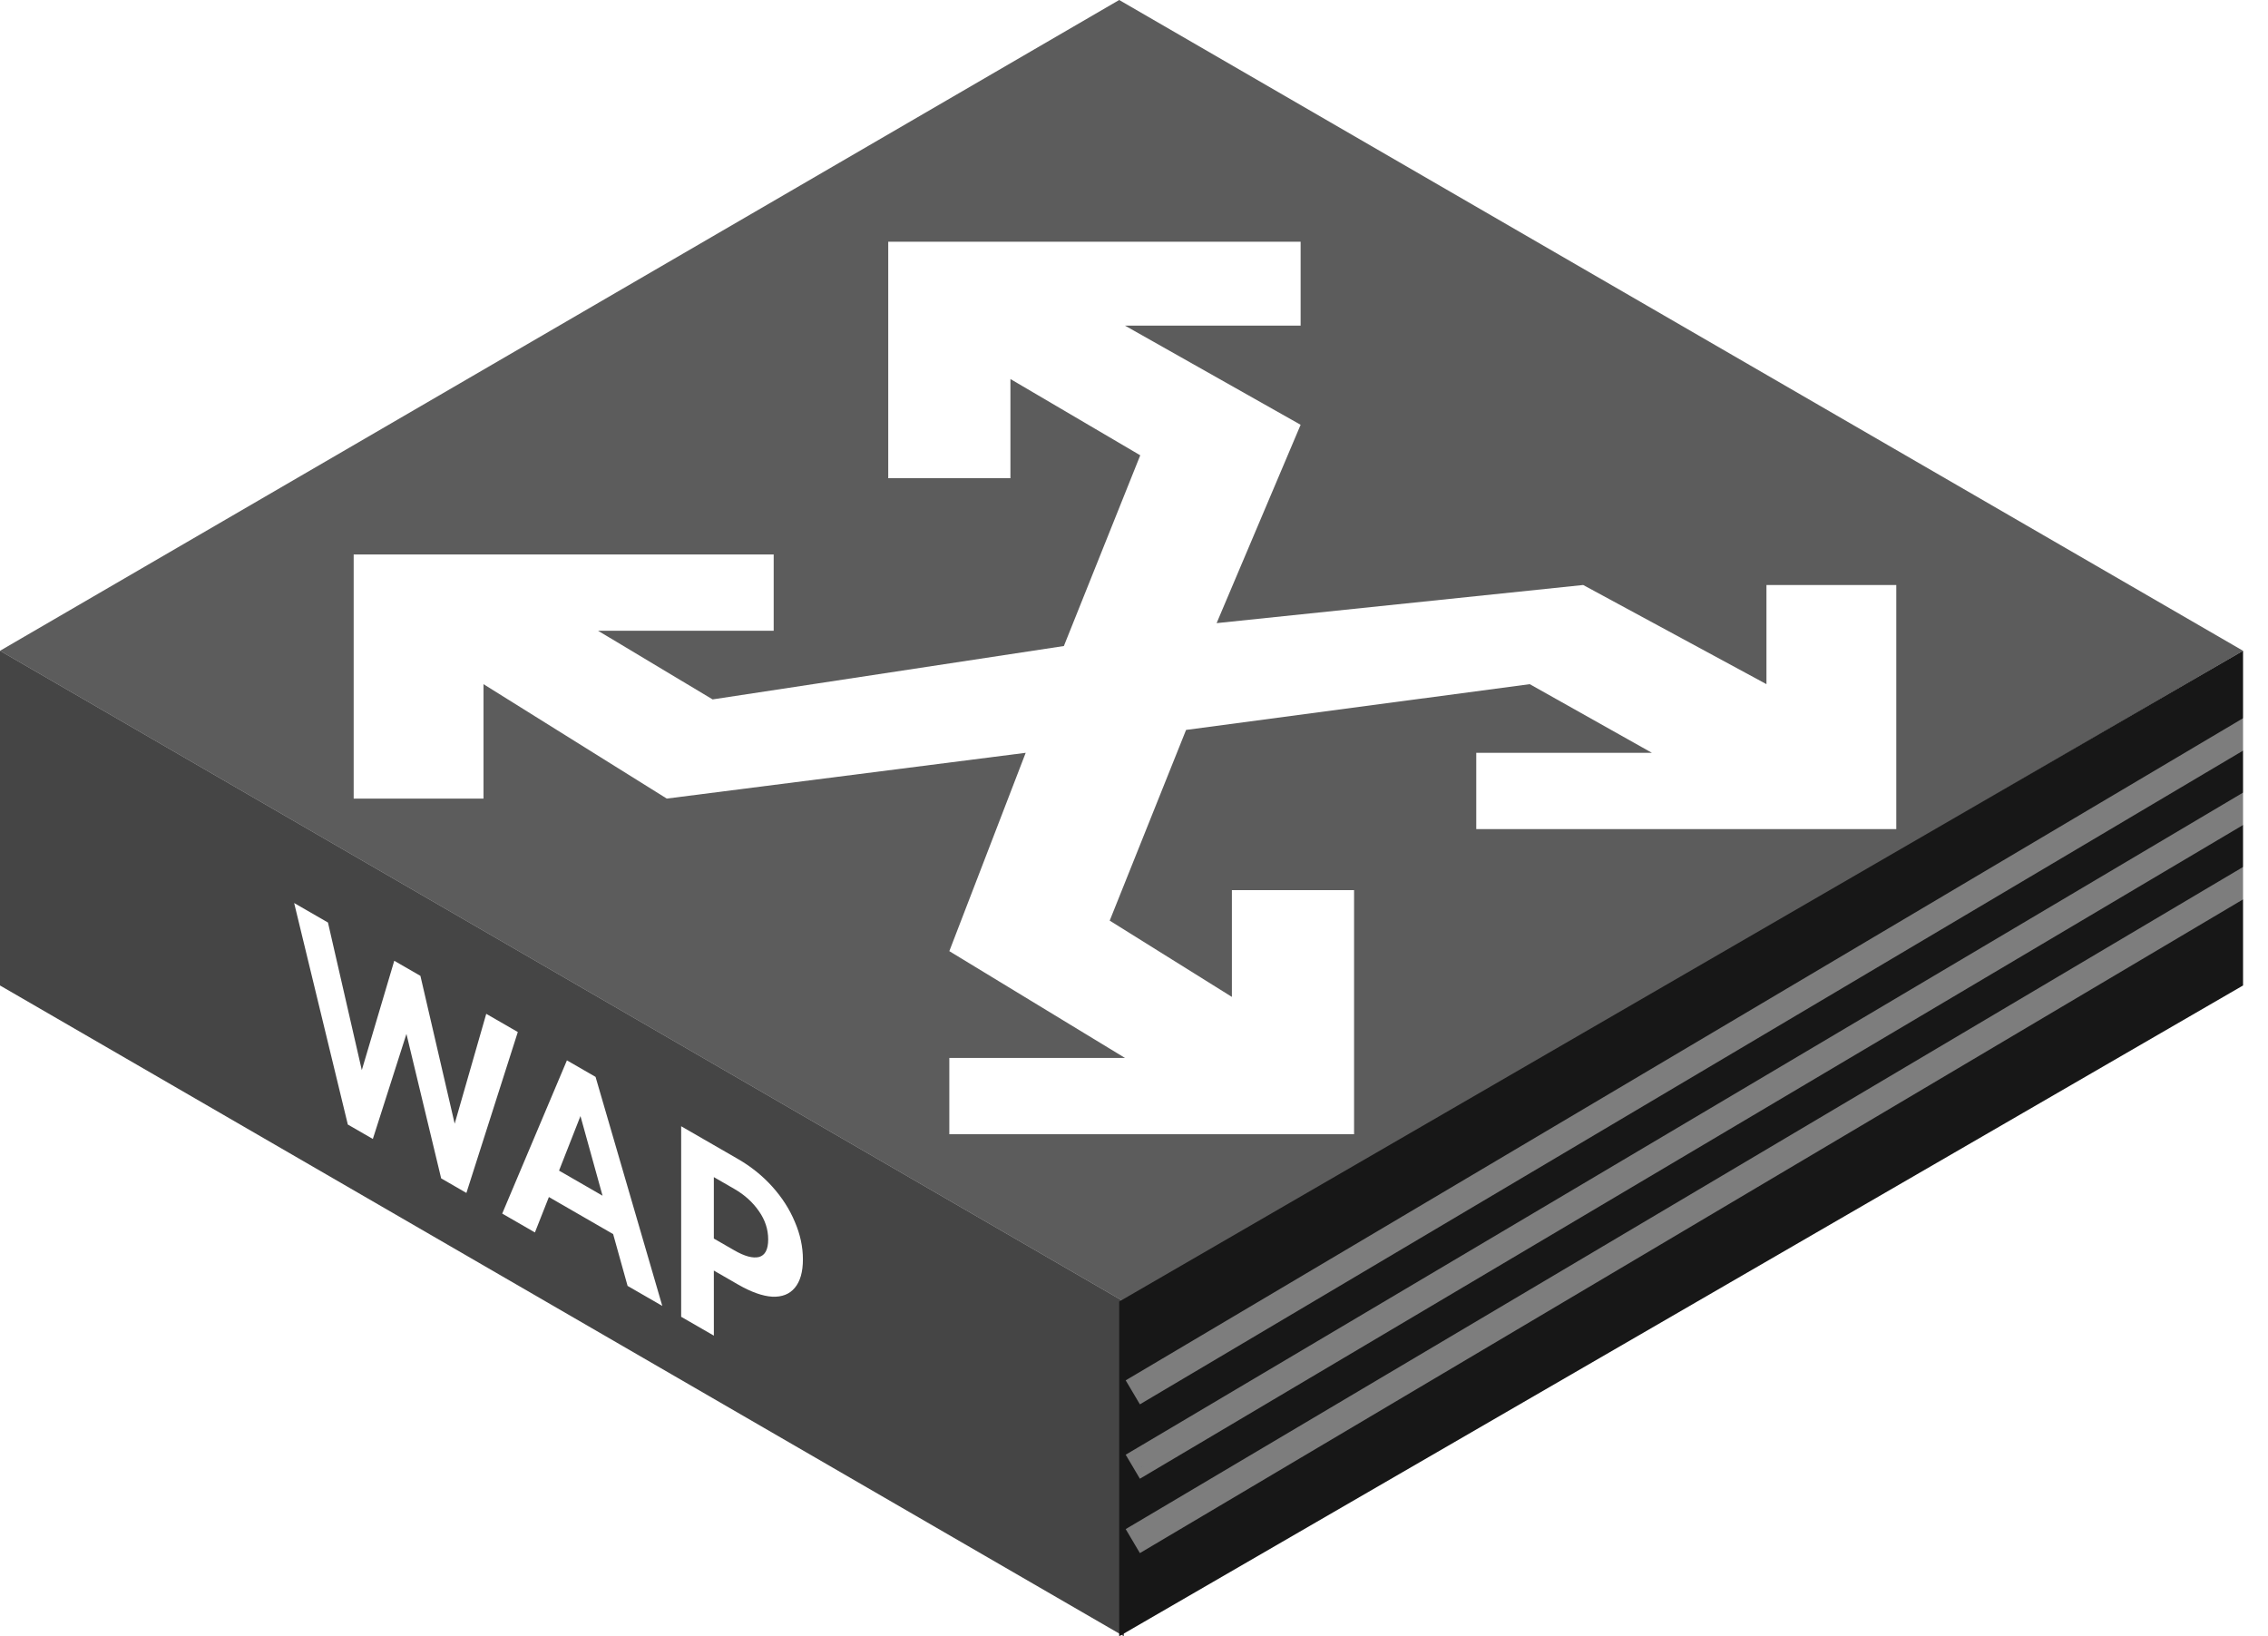 <svg width="122" height="88" viewBox="0 0 122 88" fill="none" xmlns="http://www.w3.org/2000/svg">
<path fill-rule="evenodd" clip-rule="evenodd" d="M0 35L60.454 70V88L0 53V35Z" fill="#171717" fill-opacity="0.8"/>
<g filter="url(#filter0_b_54_1604)">
<path fill-rule="evenodd" clip-rule="evenodd" d="M60.203 0L120.658 35L60.454 70L0 35L60.203 0Z" fill="#171717" fill-opacity="0.7"/>
</g>
<path fill-rule="evenodd" clip-rule="evenodd" d="M120.658 35L60.203 70V88L120.658 53V35Z" fill="#171717"/>
<g filter="url(#filter1_d_54_1604)">
<path fill-rule="evenodd" clip-rule="evenodd" d="M19.025 27.82V40.949H26.008V34.795L35.867 40.949L55.174 38.487L51.066 49.154L60.515 54.897H51.066V59H72.838V45.872H66.266V51.615L59.693 47.513L63.801 37.256L82.287 34.795L88.859 38.487H79.411V42.59H102.005V29.462H95.021V34.795L85.162 29.462L65.444 31.513L69.963 20.846L60.515 15.513H69.963V11H47.78V23.718H54.353V18.385L61.336 22.487L57.228 32.744L38.332 35.615L32.17 31.923H41.618V27.82H19.025Z" fill="white"/>
</g>
<path d="M120.785 39.715L121.039 40.145L121.039 40.145L120.785 39.715ZM121 39.588L121.255 40.018L121.685 39.763L121.43 39.333L121 39.588ZM61.708 74.715L61.963 75.145L61.963 75.145L61.708 74.715ZM61.493 74.843L61.062 75.097L61.317 75.528L61.748 75.273L61.493 74.843ZM61.238 74.412L60.983 73.982L60.553 74.237L60.808 74.667L61.238 74.412ZM61.453 74.285L61.198 73.855L61.198 73.855L61.453 74.285ZM120.53 39.285L120.275 38.855L120.275 38.855L120.53 39.285ZM120.745 39.157L121.175 38.903L120.92 38.472L120.49 38.727L120.745 39.157ZM120.785 43.715L121.039 44.145L121.039 44.145L120.785 43.715ZM121 43.588L121.255 44.018L121.685 43.763L121.43 43.333L121 43.588ZM61.708 78.715L61.963 79.145L61.963 79.145L61.708 78.715ZM61.493 78.843L61.062 79.097L61.317 79.528L61.748 79.273L61.493 78.843ZM61.238 78.412L60.983 77.982L60.553 78.237L60.808 78.667L61.238 78.412ZM61.453 78.285L61.198 77.855L61.198 77.855L61.453 78.285ZM120.53 43.285L120.275 42.855L120.275 42.855L120.53 43.285ZM120.745 43.157L121.175 42.903L120.92 42.472L120.49 42.727L120.745 43.157ZM121 47.588L121.255 48.018L121.685 47.763L121.43 47.333L121 47.588ZM120.785 47.715L121.039 48.145L121.039 48.145L120.785 47.715ZM120.745 47.157L121.175 46.903L120.92 46.472L120.49 46.727L120.745 47.157ZM120.53 47.285L120.275 46.855L120.275 46.855L120.53 47.285ZM61.453 82.285L61.198 81.855L61.198 81.855L61.453 82.285ZM61.238 82.412L60.983 81.982L60.553 82.237L60.808 82.667L61.238 82.412ZM61.493 82.843L61.062 83.097L61.317 83.528L61.748 83.273L61.493 82.843ZM61.708 82.715L61.963 83.145L61.963 83.145L61.708 82.715ZM121.039 40.145L121.255 40.018L120.745 39.157L120.53 39.285L121.039 40.145ZM61.963 75.145L121.039 40.145L120.53 39.285L61.453 74.285L61.963 75.145ZM61.748 75.273L61.963 75.145L61.453 74.285L61.238 74.412L61.748 75.273ZM60.808 74.667L61.062 75.097L61.923 74.588L61.668 74.157L60.808 74.667ZM61.198 73.855L60.983 73.982L61.493 74.843L61.708 74.715L61.198 73.855ZM120.275 38.855L61.198 73.855L61.708 74.715L120.785 39.715L120.275 38.855ZM120.49 38.727L120.275 38.855L120.785 39.715L121 39.588L120.49 38.727ZM121.43 39.333L121.175 38.903L120.315 39.412L120.57 39.843L121.43 39.333ZM121.039 44.145L121.255 44.018L120.745 43.157L120.53 43.285L121.039 44.145ZM61.963 79.145L121.039 44.145L120.53 43.285L61.453 78.285L61.963 79.145ZM61.748 79.273L61.963 79.145L61.453 78.285L61.238 78.412L61.748 79.273ZM60.808 78.667L61.062 79.097L61.923 78.588L61.668 78.157L60.808 78.667ZM61.198 77.855L60.983 77.982L61.493 78.843L61.708 78.715L61.198 77.855ZM120.275 42.855L61.198 77.855L61.708 78.715L120.785 43.715L120.275 42.855ZM120.49 42.727L120.275 42.855L120.785 43.715L121 43.588L120.49 42.727ZM121.43 43.333L121.175 42.903L120.315 43.412L120.57 43.843L121.43 43.333ZM120.745 47.157L120.53 47.285L121.039 48.145L121.255 48.018L120.745 47.157ZM120.315 47.412L120.57 47.843L121.43 47.333L121.175 46.903L120.315 47.412ZM120.785 47.715L121 47.588L120.49 46.727L120.275 46.855L120.785 47.715ZM61.708 82.715L120.785 47.715L120.275 46.855L61.198 81.855L61.708 82.715ZM61.493 82.843L61.708 82.715L61.198 81.855L60.983 81.982L61.493 82.843ZM61.923 82.588L61.668 82.157L60.808 82.667L61.062 83.097L61.923 82.588ZM61.453 82.285L61.238 82.412L61.748 83.273L61.963 83.145L61.453 82.285ZM120.53 47.285L61.453 82.285L61.963 83.145L121.039 48.145L120.53 47.285Z" fill="white" fill-opacity="0.438"/>
<path d="M22.615 52.483L24.458 60.434L26.156 54.525L27.854 55.504L25.089 64.158L23.731 63.374L21.863 55.605L20.056 61.255L18.71 60.479L15.823 48.566L17.642 49.615L19.462 57.553L21.208 51.672L22.615 52.483ZM32.036 57.916L35.626 70.234L33.759 69.157L32.982 66.371L29.526 64.378L28.774 66.282L27.015 65.268L30.496 57.028L32.036 57.916ZM32.412 64.306L31.224 60.023L30.072 62.957L32.412 64.306ZM39.697 62.333C40.4 62.739 41.015 63.233 41.54 63.816C42.066 64.399 42.47 65.029 42.753 65.706C43.044 66.377 43.19 67.054 43.19 67.735C43.19 68.407 43.044 68.916 42.753 69.262C42.47 69.602 42.066 69.761 41.541 69.738C41.015 69.706 40.401 69.487 39.697 69.081L38.399 68.333L38.4 71.833L36.641 70.819L36.641 60.571L39.697 62.333ZM39.503 67.247C40.053 67.564 40.493 67.683 40.825 67.604C41.156 67.515 41.322 67.2 41.322 66.658C41.322 66.117 41.156 65.611 40.825 65.14C40.493 64.659 40.053 64.26 39.503 63.943L38.399 63.307L38.399 66.611L39.503 67.247Z" fill="white"/>
<defs>
<filter id="filter0_b_54_1604" x="-135.914" y="-135.914" width="392.486" height="341.828" filterUnits="userSpaceOnUse" color-interpolation-filters="sRGB">
<feFlood flood-opacity="0" result="BackgroundImageFix"/>
<feGaussianBlur in="BackgroundImageFix" stdDeviation="67.957"/>
<feComposite in2="SourceAlpha" operator="in" result="effect1_backgroundBlur_54_1604"/>
<feBlend mode="normal" in="SourceGraphic" in2="effect1_backgroundBlur_54_1604" result="shape"/>
</filter>
<filter id="filter1_d_54_1604" x="19.025" y="11" width="82.98" height="50" filterUnits="userSpaceOnUse" color-interpolation-filters="sRGB">
<feFlood flood-opacity="0" result="BackgroundImageFix"/>
<feColorMatrix in="SourceAlpha" type="matrix" values="0 0 0 0 0 0 0 0 0 0 0 0 0 0 0 0 0 0 127 0" result="hardAlpha"/>
<feOffset dy="2"/>
<feComposite in2="hardAlpha" operator="out"/>
<feColorMatrix type="matrix" values="0 0 0 0 0.09 0 0 0 0 0.09 0 0 0 0 0.09 0 0 0 1 0"/>
<feBlend mode="normal" in2="BackgroundImageFix" result="effect1_dropShadow_54_1604"/>
<feBlend mode="normal" in="SourceGraphic" in2="effect1_dropShadow_54_1604" result="shape"/>
</filter>
</defs>
</svg>

